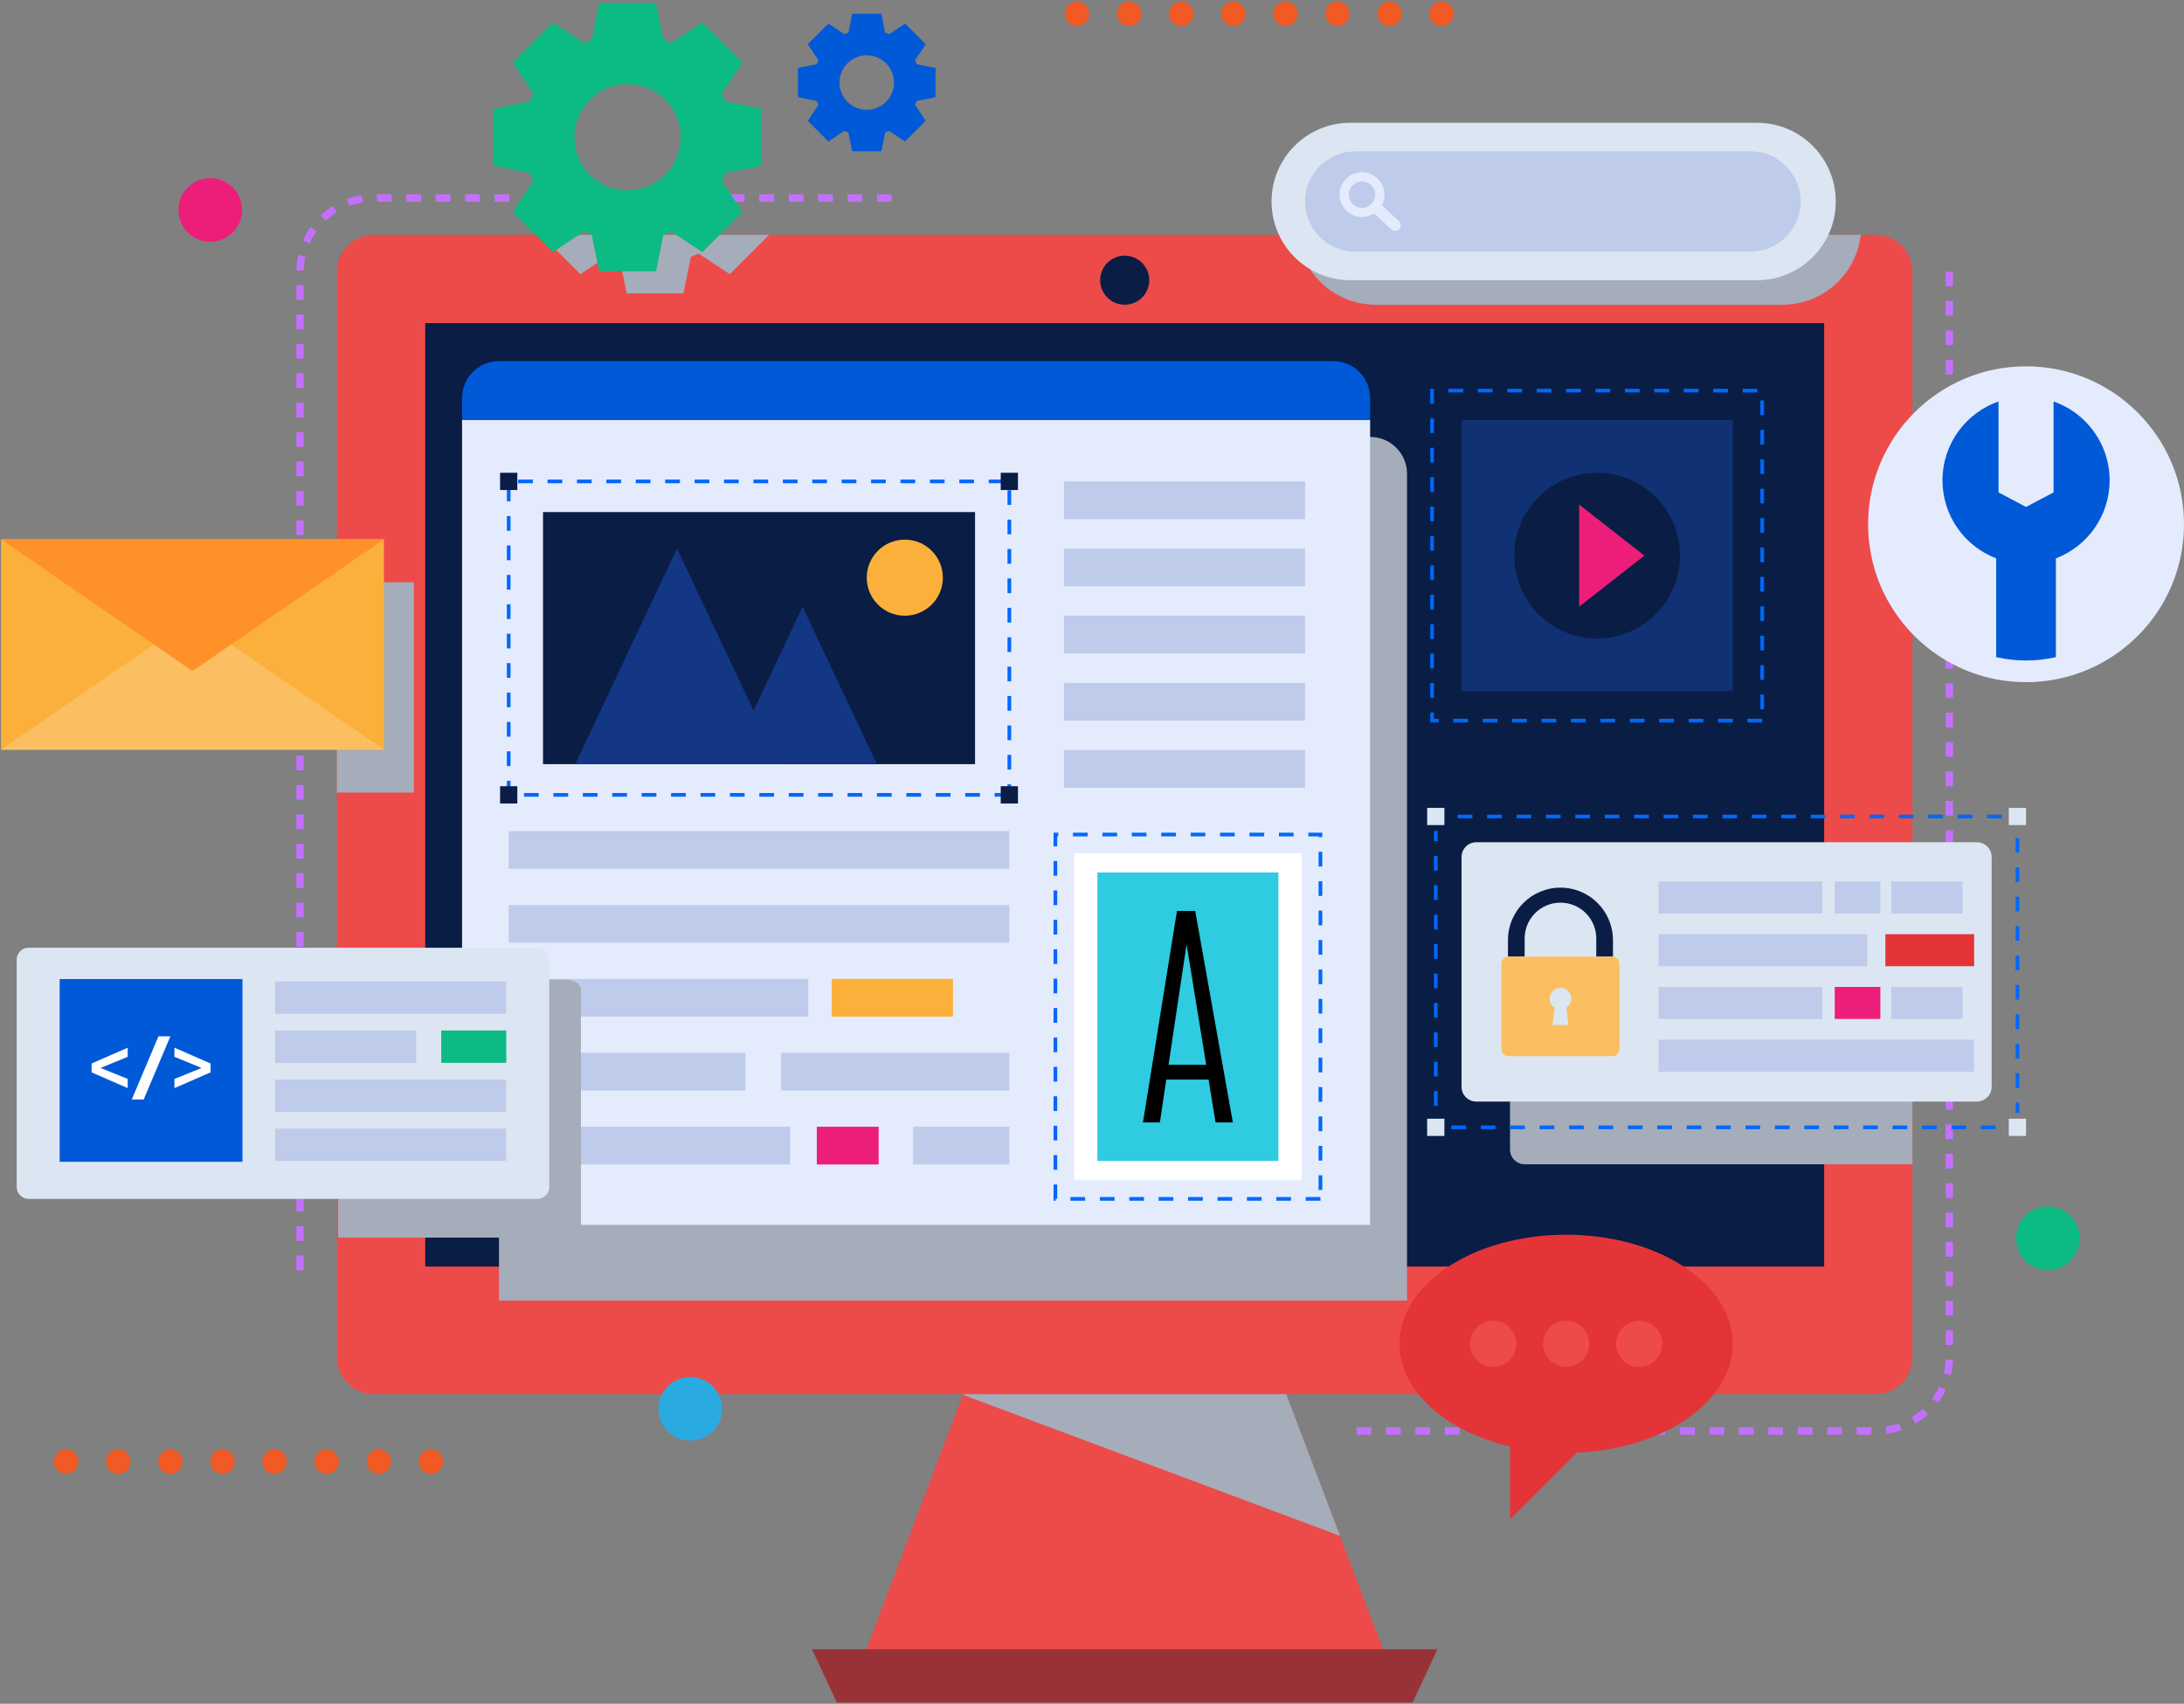 <svg version="1.2" baseProfile="tiny-ps" xmlns="http://www.w3.org/2000/svg" viewBox="0 0 1188 927" width="1188" height="927">
	<rect x="0" y="0" width="1188" height="927" fill="#808080" stroke="none"/>
	<title>&lt;Group&gt;</title>
	<style>
		tspan { white-space:pre }
		.shp0 { fill: none;stroke: #c370ff;stroke-width: 4.005;stroke-dasharray: 8,8 } 
		.shp1 { fill: #ed4a4a } 
		.shp2 { fill: #993236 } 
		.shp3 { fill: #5b0808 } 
		.shp4 { mix-blend-mode: multiply;fill: #a5acba } 
		.shp5 { fill: #0a1d45 } 
		.shp6 { fill: #f15a24 } 
		.shp7 { fill: #0cba83 } 
		.shp8 { fill: #ed1e79 } 
		.shp9 { fill: #29abe2 } 
		.shp10 { fill: #0059d6 } 
		.shp11 { fill: #e4ebfd } 
		.shp12 { fill: #becbeb } 
		.shp13 { fill: none;stroke: #0068fa;stroke-width: 2.002;stroke-dasharray: 8,8 } 
		.shp14 { fill: #ffffff } 
		.shp15 { fill: #2fcbe0 } 
		.shp16 { fill: #000000 } 
		.shp17 { fill: #fbb03b } 
		.shp18 { fill: #133785 } 
		.shp19 { fill: #103173 } 
		.shp20 { fill: #dce6f2 } 
		.shp21 { fill: #e43438 } 
		.shp22 { fill: #fbbf62 } 
		.shp23 { fill: #a5acba } 
		.shp24 { fill: #ff9129 } 
	</style>
	<g id="&lt;Group&gt;">
		<g id="&lt;Group&gt;">
		</g>
		<g id="&lt;Group&gt;">
			<g id="&lt;Group&gt;">
				<g id="&lt;Group&gt;">
					<path id="&lt;Path&gt;" class="shp0" d="M1060.34 147.78L1060.34 738.51C1060.34 760.59 1042.38 778.56 1020.29 778.56L731.94 778.56" />
					<path id="&lt;Path&gt;" class="shp0" d="M163.23 691.12L163.23 147.78C163.23 125.7 181.2 107.73 203.28 107.73L492.18 107.73" />
				</g>
				<g id="&lt;Group&gt;">
					<g id="&lt;Group&gt;">
						<path id="&lt;Path&gt;" class="shp1" d="M673.35 689.12L550.22 689.12L471.13 897.71L752.45 897.71L673.35 689.12Z" />
						<path id="Forme 1" class="shp1" d="M1136 859" />
						<path id="&lt;Path&gt;" class="shp2" d="M768.35 926.33L455.23 926.33L441.66 897.33L781.91 897.33L768.35 926.33Z" />
						<path id="Forme 2" class="shp3" d="M1204 965" />
						<path id="&lt;Path&gt;" class="shp4" d="M523.77 758.88L728.91 835.64L691.27 736.36L532.31 736.36L523.77 758.88Z" />
					</g>
					<g id="&lt;Group&gt;">
						<path id="&lt;Path&gt;" class="shp1" d="M1020.29 758.54L203.28 758.54C192.22 758.54 183.26 749.57 183.26 738.51L183.26 147.78C183.26 136.72 192.22 127.75 203.28 127.75L1020.29 127.75C1031.35 127.75 1040.32 136.72 1040.32 147.78L1040.32 738.51C1040.32 749.57 1031.35 758.54 1020.29 758.54Z" />
						<path id="&lt;Path&gt;" class="shp5" d="M625.14 152.45C625.14 159.82 619.16 165.8 611.79 165.8C604.42 165.8 598.44 159.82 598.44 152.45C598.44 145.08 604.42 139.1 611.79 139.1C619.16 139.1 625.14 145.08 625.14 152.45Z" />
						<path id="&lt;Path&gt;" class="shp5" d="M231.32 689.12L231.32 175.81L992.26 175.81L992.26 689.12L231.32 689.12Z" />
					</g>
				</g>
				<g id="&lt;Group&gt;">
					<g id="&lt;Group&gt;">
						<g id="&lt;Group&gt;">
							<path id="&lt;Path&gt;" class="shp6" d="M42.65 795.22C42.65 798.89 39.67 801.86 36.01 801.86C32.34 801.86 29.36 798.89 29.36 795.22C29.36 791.55 32.34 788.57 36.01 788.57C39.67 788.57 42.65 791.55 42.65 795.22Z" />
							<path id="&lt;Path&gt;" class="shp6" d="M70.99 795.22C70.99 798.89 68.01 801.86 64.35 801.86C60.68 801.86 57.7 798.89 57.7 795.22C57.7 791.55 60.68 788.57 64.35 788.57C68.01 788.57 70.99 791.55 70.99 795.22Z" />
							<path id="&lt;Path&gt;" class="shp6" d="M99.33 795.22C99.33 798.89 96.35 801.86 92.68 801.86C89.02 801.86 86.04 798.89 86.04 795.22C86.04 791.55 89.02 788.57 92.68 788.57C96.35 788.57 99.33 791.55 99.33 795.22Z" />
							<path id="&lt;Path&gt;" class="shp6" d="M127.67 795.22C127.67 798.89 124.69 801.86 121.02 801.86C117.36 801.86 114.38 798.89 114.38 795.22C114.38 791.55 117.36 788.57 121.02 788.57C124.69 788.57 127.67 791.55 127.67 795.22Z" />
							<path id="&lt;Path&gt;" class="shp6" d="M156.01 795.22C156.01 798.89 153.03 801.86 149.36 801.86C145.69 801.86 142.72 798.89 142.72 795.22C142.72 791.55 145.69 788.57 149.36 788.57C153.03 788.57 156.01 791.55 156.01 795.22Z" />
							<path id="&lt;Path&gt;" class="shp6" d="M184.35 795.22C184.35 798.89 181.37 801.86 177.7 801.86C174.03 801.86 171.06 798.89 171.06 795.22C171.06 791.55 174.03 788.57 177.7 788.57C181.37 788.57 184.35 791.55 184.35 795.22Z" />
							<path id="&lt;Path&gt;" class="shp6" d="M212.69 795.22C212.69 798.89 209.71 801.86 206.04 801.86C202.37 801.86 199.4 798.89 199.4 795.22C199.4 791.55 202.37 788.57 206.04 788.57C209.71 788.57 212.69 791.55 212.69 795.22Z" />
							<path id="&lt;Path&gt;" class="shp6" d="M241.03 795.22C241.03 798.89 238.05 801.86 234.38 801.86C230.71 801.86 227.74 798.89 227.74 795.22C227.74 791.55 230.71 788.57 234.38 788.57C238.05 788.57 241.03 791.55 241.03 795.22Z" />
						</g>
						<g id="&lt;Group&gt;">
							<path id="&lt;Path&gt;" class="shp6" d="M592.48 7.49C592.48 11.16 589.51 14.13 585.84 14.13C582.17 14.13 579.19 11.16 579.19 7.49C579.19 3.82 582.17 0.85 585.84 0.85C589.51 0.85 592.48 3.82 592.48 7.49Z" />
							<path id="&lt;Path&gt;" class="shp6" d="M620.82 7.49C620.82 11.16 617.85 14.13 614.18 14.13C610.51 14.13 607.53 11.16 607.53 7.49C607.53 3.82 610.51 0.85 614.18 0.85C617.85 0.85 620.82 3.82 620.82 7.49Z" />
							<path id="&lt;Path&gt;" class="shp6" d="M649.16 7.49C649.16 11.16 646.19 14.13 642.52 14.13C638.85 14.13 635.87 11.16 635.87 7.49C635.87 3.82 638.85 0.85 642.52 0.85C646.19 0.85 649.16 3.82 649.16 7.49Z" />
							<path id="&lt;Path&gt;" class="shp6" d="M677.5 7.49C677.5 11.16 674.53 14.13 670.86 14.13C667.19 14.13 664.21 11.16 664.21 7.49C664.21 3.82 667.19 0.85 670.86 0.85C674.53 0.85 677.5 3.82 677.5 7.49Z" />
							<path id="&lt;Path&gt;" class="shp6" d="M705.84 7.49C705.84 11.16 702.86 14.13 699.2 14.13C695.53 14.13 692.55 11.16 692.55 7.49C692.55 3.82 695.53 0.85 699.2 0.85C702.86 0.85 705.84 3.82 705.84 7.49Z" />
							<path id="&lt;Path&gt;" class="shp6" d="M734.18 7.49C734.18 11.16 731.2 14.13 727.54 14.13C723.87 14.13 720.89 11.16 720.89 7.49C720.89 3.82 723.87 0.85 727.54 0.85C731.2 0.85 734.18 3.82 734.18 7.49Z" />
							<path id="&lt;Path&gt;" class="shp6" d="M762.52 7.49C762.52 11.16 759.54 14.13 755.87 14.13C752.21 14.13 749.23 11.16 749.23 7.49C749.23 3.82 752.21 0.85 755.87 0.85C759.54 0.85 762.52 3.82 762.52 7.49Z" />
							<path id="&lt;Path&gt;" class="shp6" d="M790.86 7.49C790.86 11.16 787.88 14.13 784.21 14.13C780.55 14.13 777.57 11.16 777.57 7.49C777.57 3.82 780.55 0.85 784.21 0.85C787.88 0.85 790.86 3.82 790.86 7.49Z" />
						</g>
					</g>
					<g id="&lt;Group&gt;">
						<path id="&lt;Path&gt;" class="shp7" d="M1131.24 673.7C1131.24 683.27 1123.49 691.02 1113.93 691.02C1104.37 691.02 1096.62 683.27 1096.62 673.7C1096.62 664.14 1104.37 656.39 1113.93 656.39C1123.49 656.39 1131.24 664.14 1131.24 673.7Z" />
						<path id="&lt;Path&gt;" class="shp8" d="M131.69 114.23C131.69 123.8 123.94 131.55 114.38 131.55C104.82 131.55 97.07 123.8 97.07 114.23C97.07 104.67 104.82 96.92 114.38 96.92C123.94 96.92 131.69 104.67 131.69 114.23Z" />
						<path id="&lt;Path&gt;" class="shp9" d="M392.81 766.51C392.81 776.08 385.06 783.83 375.5 783.83C365.94 783.83 358.19 776.08 358.19 766.51C358.19 756.95 365.94 749.2 375.5 749.2C385.06 749.2 392.81 756.95 392.81 766.51Z" />
					</g>
				</g>
				<g id="&lt;Group&gt;">
					<g id="&lt;Group&gt;">
						<path id="&lt;Path&gt;" class="shp4" d="M745.33 237.73L291.44 237.73C280.38 237.73 271.41 246.69 271.41 257.75L271.41 269.77L271.41 707.64L765.36 707.64L765.36 269.77L765.36 257.75C765.36 246.69 756.39 237.73 745.33 237.73Z" />
						<g id="&lt;Group&gt;">
							<path id="&lt;Path&gt;" class="shp10" d="M745.29 216.53C745.29 205.47 736.32 196.51 725.26 196.51L271.37 196.51C260.31 196.51 251.34 205.47 251.34 216.53L251.34 228.55L745.29 228.55L745.29 216.53Z" />
							<path id="&lt;Path&gt;" class="shp11" d="M251.34 228.55L251.34 666.42L745.29 666.42L745.29 228.55L251.34 228.55Z" />
						</g>
					</g>
					<g id="&lt;Group&gt;">
						<g id="&lt;Group&gt;">
							<path id="&lt;Path&gt;" class="shp12" d="M709.91 282.45L578.75 282.45L578.75 261.92L709.91 261.92L709.91 282.45Z" />
							<path id="&lt;Path&gt;" class="shp12" d="M709.91 318.99L578.75 318.99L578.75 298.46L709.91 298.46L709.91 318.99Z" />
							<path id="&lt;Path&gt;" class="shp12" d="M709.91 355.53L578.75 355.53L578.75 335L709.91 335L709.91 355.53Z" />
							<path id="&lt;Path&gt;" class="shp12" d="M709.91 392.07L578.75 392.07L578.75 371.55L709.91 371.55L709.91 392.07Z" />
							<path id="&lt;Path&gt;" class="shp12" d="M709.91 428.62L578.75 428.62L578.75 408.09L709.91 408.09L709.91 428.62Z" />
						</g>
						<g id="&lt;Group&gt;">
							<path id="&lt;Path&gt;" class="shp13" d="M718.26 652.29L574.08 652.29L574.08 454.05L718.26 454.05L718.26 652.29Z" />
							<g id="&lt;Group&gt;">
								<path id="&lt;Path&gt;" class="shp14" d="M708.07 642.13L584.26 642.13L584.26 464.21L708.07 464.21L708.07 642.13Z" />
								<g id="&lt;Group&gt;">
									<path id="&lt;Path&gt;" class="shp15" d="M695.39 631.65L596.95 631.65L596.95 474.7L695.39 474.7L695.39 631.65Z" />
								</g>
								<g id="&lt;Group&gt;">
									<path id="&lt;Compound Path&gt;" fill-rule="evenodd" class="shp16" d="M640.22 495.63L650.15 495.63L670.62 610.71L661.2 610.71L657.41 587.37L634.4 587.37L630.93 610.71L621.71 610.71L640.22 495.63ZM656.11 579.33L645.51 514.2L645.38 514.2L635.64 579.33L656.11 579.33Z" />
								</g>
							</g>
						</g>
						<g id="&lt;Group&gt;">
							<g id="&lt;Group&gt;">
								<path id="&lt;Path&gt;" class="shp12" d="M549.04 472.69L276.71 472.69L276.71 452.16L549.04 452.16L549.04 472.69Z" />
								<path id="&lt;Path&gt;" class="shp12" d="M549.04 512.91L276.71 512.91L276.71 492.38L549.04 492.38L549.04 512.91Z" />
								<path id="&lt;Path&gt;" class="shp12" d="M439.67 553.13L276.71 553.13L276.71 532.6L439.67 532.6L439.67 553.13Z" />
								<path id="&lt;Path&gt;" class="shp12" d="M405.48 593.35L276.71 593.35L276.71 572.82L405.48 572.82L405.48 593.35Z" />
								<path id="&lt;Path&gt;" class="shp8" d="M477.95 633.57L444.31 633.57L444.31 613.04L477.95 613.04L477.95 633.57Z" />
								<path id="&lt;Path&gt;" class="shp12" d="M429.79 633.57L276.71 633.57L276.71 613.04L429.79 613.04L429.79 633.57Z" />
								<path id="&lt;Path&gt;" class="shp17" d="M518.39 553.13L452.37 553.13L452.37 532.6L518.39 532.6L518.39 553.13Z" />
								<path id="&lt;Path&gt;" class="shp12" d="M549.04 593.35L424.87 593.35L424.87 572.82L549.04 572.82L549.04 593.35Z" />
								<path id="&lt;Path&gt;" class="shp12" d="M549.04 633.57L496.68 633.57L496.68 613.04L549.04 613.04L549.04 633.57Z" />
							</g>
							<g id="&lt;Group&gt;">
								<g id="&lt;Group&gt;">
									<path id="&lt;Path&gt;" class="shp5" d="M530.38 415.77L295.37 415.77L295.37 278.61L530.38 278.61L530.38 415.77Z" />
									<g id="&lt;Group&gt;">
										<path id="&lt;Path&gt;" class="shp18" d="M436.59 330.17L409.92 386.65L368.27 298.46L312.87 415.77L423.68 415.77L423.52 415.44L476.86 415.44L436.59 330.17Z" />
										<path id="&lt;Path&gt;" class="shp17" d="M492.18 293.6C480.74 293.6 471.47 302.87 471.47 314.3C471.47 325.73 480.74 335 492.18 335C503.61 335 512.88 325.73 512.88 314.3C512.88 302.87 503.61 293.6 492.18 293.6Z" />
									</g>
								</g>
								<g id="&lt;Group&gt;">
									<path id="&lt;Path&gt;" class="shp13" d="M549.04 432.47L276.71 432.47L276.71 261.92L549.04 261.92L549.04 432.47Z" />
									<g id="&lt;Group&gt;">
										<g id="&lt;Group&gt;">
											<path id="&lt;Path&gt;" class="shp5" d="M553.73 266.61L544.35 266.61L544.35 257.23L553.73 257.23L553.73 266.61Z" />
											<path id="&lt;Path&gt;" class="shp5" d="M281.4 266.61L272.02 266.61L272.02 257.23L281.4 257.23L281.4 266.61Z" />
										</g>
										<g id="&lt;Group&gt;">
											<path id="&lt;Path&gt;" class="shp5" d="M553.73 437.16L544.35 437.16L544.35 427.77L553.73 427.77L553.73 437.16Z" />
											<path id="&lt;Path&gt;" class="shp5" d="M281.4 437.16L272.02 437.16L272.02 427.77L281.4 427.77L281.4 437.16Z" />
										</g>
									</g>
								</g>
							</g>
						</g>
					</g>
				</g>
				<g id="&lt;Group&gt;">
					<path id="&lt;Path&gt;" class="shp13" d="M958.55 392.07L779 392.07L779 212.53L958.55 212.53L958.55 392.07Z" />
					<g id="&lt;Group&gt;">
						<path id="&lt;Path&gt;" class="shp19" d="M942.53 376.05L795.02 376.05L795.02 228.55L942.53 228.55L942.53 376.05Z" />
						<g id="&lt;Group&gt;">
							<path id="&lt;Path&gt;" class="shp5" d="M913.84 302.3C913.84 327.19 893.66 347.37 868.77 347.37C843.88 347.37 823.7 327.19 823.7 302.3C823.7 277.41 843.88 257.23 868.77 257.23C893.66 257.23 913.84 277.41 913.84 302.3Z" />
							<path id="&lt;Path&gt;" class="shp8" d="M859 274.51L859 330.09L894.45 302.3L859 274.51Z" />
						</g>
					</g>
				</g>
				<g id="&lt;Group&gt;">
					<path id="&lt;Path&gt;" class="shp4" d="M705.82 127.75C708.2 149.15 726.32 165.8 748.36 165.8L969.63 165.8C991.66 165.8 1009.79 149.15 1012.17 127.75L705.82 127.75Z" />
					<g id="&lt;Group&gt;">
						<path id="&lt;Path&gt;" class="shp20" d="M955.76 152.45L734.48 152.45C710.84 152.45 691.67 133.28 691.67 109.64L691.67 109.62C691.67 85.98 710.84 66.81 734.48 66.81L955.76 66.81C979.4 66.81 998.57 85.98 998.57 109.62L998.57 109.64C998.57 133.28 979.4 152.45 955.76 152.45Z" />
						<g id="&lt;Group&gt;">
							<path id="&lt;Path&gt;" class="shp12" d="M952.2 136.91L737.19 136.91C722.13 136.91 709.91 124.7 709.91 109.63L709.91 109.63C709.91 94.56 722.13 82.35 737.19 82.35L952.2 82.35C967.27 82.35 979.49 94.56 979.49 109.63L979.49 109.63C979.49 124.7 967.27 136.91 952.2 136.91Z" />
							<path id="&lt;Compound Path&gt;" fill-rule="evenodd" class="shp11" d="M761.92 122.38C761.95 123.2 761.66 123.98 761.11 124.59C760.54 125.21 759.72 125.57 758.86 125.57C758.08 125.57 757.35 125.28 756.78 124.76L747.47 116.17C745.48 117.46 743.22 118.14 740.88 118.14C734.14 118.14 728.65 112.66 728.65 105.92C728.65 99.17 734.14 93.69 740.88 93.69C747.62 93.69 753.11 99.17 753.11 105.92C753.11 107.93 752.6 109.91 751.64 111.69L760.93 120.26C761.53 120.81 761.88 121.57 761.92 122.38ZM740.88 98.73C736.92 98.73 733.7 101.96 733.7 105.92C733.7 109.88 736.92 113.1 740.88 113.1C744.84 113.1 748.06 109.88 748.06 105.92C748.06 101.96 744.84 98.73 740.88 98.73Z" />
						</g>
					</g>
				</g>
				<g id="&lt;Group&gt;">
					<path id="&lt;Path&gt;" class="shp4" d="M1040.32 492.38L829.4 492.38C824.97 492.38 821.39 495.96 821.39 500.39L821.39 625.46C821.39 629.88 824.97 633.47 829.4 633.47L1040.32 633.47L1040.32 492.38Z" />
					<g id="&lt;Group&gt;">
						<g id="&lt;Group&gt;">
							<g id="&lt;Group&gt;">
								<g id="&lt;Group&gt;">
									<path id="&lt;Path&gt;" class="shp13" d="M1097.39 609.35L1097.39 613.36L1093.39 613.36" />
									<path id="&lt;Path&gt;" class="shp13" d="M1085.48 613.36L788.96 613.36" />
									<path id="&lt;Path&gt;" class="shp13" d="M785.01 613.36L781 613.36L781 609.35" />
									<path id="&lt;Path&gt;" class="shp13" d="M781 601.68L781 452.07" />
									<path id="&lt;Path&gt;" class="shp13" d="M781 448.24L781 444.23L785.01 444.23" />
									<path id="&lt;Path&gt;" class="shp13" d="M792.91 444.23L1089.43 444.23" />
									<path id="&lt;Path&gt;" class="shp13" d="M1093.39 444.23L1097.39 444.23L1097.39 448.24" />
									<path id="&lt;Path&gt;" class="shp13" d="M1097.39 455.91L1097.39 605.52" />
								</g>
							</g>
							<g id="&lt;Group&gt;">
								<g id="&lt;Group&gt;">
									<path id="&lt;Path&gt;" class="shp20" d="M1102.08 448.92L1092.7 448.92L1092.7 439.54L1102.08 439.54L1102.08 448.92Z" />
									<path id="&lt;Path&gt;" class="shp20" d="M785.69 448.92L776.31 448.92L776.31 439.54L785.69 439.54L785.69 448.92Z" />
								</g>
								<g id="&lt;Group&gt;">
									<path id="&lt;Path&gt;" class="shp20" d="M1102.08 618.05L1092.7 618.05L1092.7 608.67L1102.08 608.67L1102.08 618.05Z" />
									<path id="&lt;Path&gt;" class="shp20" d="M785.69 618.05L776.31 618.05L776.31 608.67L785.69 608.67L785.69 618.05Z" />
								</g>
							</g>
						</g>
						<g id="&lt;Group&gt;">
							<path id="&lt;Path&gt;" class="shp20" d="M1075.36 599.34L803.03 599.34C798.61 599.34 795.02 595.75 795.02 591.33L795.02 466.26C795.02 461.84 798.61 458.25 803.03 458.25L1075.36 458.25C1079.79 458.25 1083.37 461.84 1083.37 466.26L1083.37 591.33C1083.37 595.75 1079.79 599.34 1075.36 599.34Z" />
							<g id="&lt;Group&gt;">
								<g id="&lt;Group&gt;">
									<g id="&lt;Group&gt;">
										<path id="&lt;Path&gt;" class="shp12" d="M991.24 497.02L902.15 497.02L902.15 479.59L991.24 479.59L991.24 497.02Z" />
										<path id="&lt;Path&gt;" class="shp12" d="M1015.74 525.7L902.15 525.7L902.15 508.27L1015.74 508.27L1015.74 525.7Z" />
										<path id="&lt;Path&gt;" class="shp21" d="M1073.85 525.7L1025.56 525.7L1025.56 508.27L1073.85 508.27L1073.85 525.7Z" />
										<path id="&lt;Path&gt;" class="shp12" d="M998.01 497.02L1022.83 497.02L1022.83 479.59L998.01 479.59L998.01 497.02Z" />
										<path id="&lt;Path&gt;" class="shp12" d="M1028.78 497.02L1067.52 497.02L1067.52 479.59L1028.78 479.59L1028.78 497.02Z" />
									</g>
									<g id="&lt;Group&gt;">
										<path id="&lt;Path&gt;" class="shp12" d="M991.24 554.4L902.15 554.4L902.15 536.97L991.24 536.97L991.24 554.4Z" />
										<path id="&lt;Path&gt;" class="shp12" d="M902.15 565.65L902.15 583.08L1073.85 583.08L1073.85 565.65L902.15 565.65Z" />
										<path id="&lt;Path&gt;" class="shp8" d="M998.01 554.4L1022.83 554.4L1022.83 536.97L998.01 536.97L998.01 554.4Z" />
										<path id="&lt;Path&gt;" class="shp12" d="M1028.78 554.4L1067.52 554.4L1067.52 536.97L1028.78 536.97L1028.78 554.4Z" />
									</g>
								</g>
								<g id="&lt;Group&gt;">
									<path id="&lt;Path&gt;" class="shp5" d="M848.82 482.95C833.05 482.95 820.26 495.73 820.26 511.51L820.26 520.51L829.34 520.51L829.34 510.6C829.34 499.84 838.07 491.12 848.82 491.12C859.58 491.12 868.3 499.84 868.3 510.6L868.3 520.51L877.38 520.51L877.38 511.51C877.38 495.73 864.6 482.95 848.82 482.95Z" />
									<path id="&lt;Compound Path&gt;" fill-rule="evenodd" class="shp22" d="M880.95 524.29L880.95 570.86C880.95 572.95 879.26 574.64 877.17 574.64L820.48 574.64C818.39 574.64 816.69 572.95 816.69 570.86L816.69 524.29C816.69 522.2 818.39 520.51 820.48 520.51L877.17 520.51C879.26 520.51 880.95 522.2 880.95 524.29ZM852.02 548.24C853.63 547.19 854.7 545.38 854.7 543.32C854.7 540.08 852.07 537.45 848.82 537.45C845.58 537.45 842.95 540.08 842.95 543.32C842.95 545.38 844.02 547.19 845.63 548.24L844.51 557.7L853.13 557.7L852.02 548.24Z" />
								</g>
							</g>
						</g>
					</g>
				</g>
				<g id="&lt;Group&gt;">
					<path id="&lt;Compound Path&gt;" fill-rule="evenodd" class="shp21" d="M942.53 731.12C942.53 762.62 905.04 788.38 857.68 790.32L821.39 826.62L821.39 786.99C786.37 778.79 761.31 756.87 761.31 731.12C761.31 698.35 801.87 671.78 851.92 671.78C901.96 671.78 942.53 698.35 942.53 731.12ZM824.77 731.12C824.77 724.18 819.14 718.55 812.2 718.55C805.26 718.55 799.64 724.18 799.64 731.12C799.64 738.06 805.26 743.68 812.2 743.68C819.14 743.68 824.77 738.06 824.77 731.12ZM864.48 731.12C864.48 724.18 858.86 718.55 851.92 718.55C844.98 718.55 839.35 724.18 839.35 731.12C839.35 738.06 844.98 743.68 851.92 743.68C858.86 743.68 864.48 738.06 864.48 731.12ZM904.19 731.12C904.19 724.18 898.57 718.55 891.63 718.55C884.69 718.55 879.07 724.18 879.07 731.12C879.07 738.06 884.69 743.68 891.63 743.68C898.57 743.68 904.19 738.06 904.19 731.12Z" />
					<g id="&lt;Group&gt;">
						<g id="&lt;Group&gt;">
							<g id="&lt;Group&gt;">
								<path id="&lt;Compound Path&gt;" fill-rule="evenodd" class="shp10" d="M498.68 54.91L498.68 54.91C498.41 55.66 498.1 56.39 497.77 57.11L497.78 57.09L503.55 65.77L492.33 76.99L483.65 71.23L483.66 71.21C482.94 71.54 482.21 71.85 481.47 72.13L481.47 72.13L479.41 82.35L463.54 82.35L461.48 72.13L461.48 72.13C460.73 71.85 460 71.54 459.28 71.21L459.3 71.23L450.62 76.99L439.4 65.77L445.16 57.09L445.18 57.11C444.85 56.39 444.54 55.66 444.26 54.91L444.26 54.91L434.04 52.85L434.04 36.98L444.26 34.92L444.26 34.93C444.54 34.18 444.85 33.45 445.18 32.73L445.16 32.74L439.4 24.06L450.62 12.84L459.3 18.61L459.28 18.63C460 18.29 460.73 17.98 461.48 17.71L461.48 17.71L463.54 7.49L479.41 7.49L481.47 17.71L481.47 17.71C482.21 17.98 482.94 18.29 483.66 18.63L483.65 18.61L492.33 12.84L503.55 24.06L497.78 32.74L497.77 32.73C498.1 33.45 498.41 34.18 498.68 34.93L498.68 34.92L508.9 36.98L508.9 52.85L498.68 54.91ZM486.3 44.92C486.3 36.73 479.66 30.09 471.47 30.09C463.28 30.09 456.64 36.73 456.64 44.92C456.64 53.11 463.28 59.75 471.47 59.75C479.66 59.75 486.3 53.11 486.3 44.92Z" />
							</g>
						</g>
						<g id="&lt;Group&gt;">
							<g id="&lt;Group&gt;" style="mix-blend-mode: multiply">
								<g id="&lt;Group&gt;">
									<path id="&lt;Path&gt;" class="shp23" d="M294.25 127.75L315.68 149.19L332.6 137.95L332.57 137.92C333.96 138.56 335.39 139.17 336.85 139.71L336.84 139.71L340.86 159.62L371.78 159.62L375.8 139.71L375.8 139.71C377.25 139.17 378.68 138.56 380.08 137.92L380.05 137.95L396.96 149.19L418.39 127.75L294.25 127.75Z" />
								</g>
							</g>
							<g id="&lt;Group&gt;">
								<g id="&lt;Group&gt;">
									<path id="&lt;Compound Path&gt;" fill-rule="evenodd" class="shp7" d="M394.41 94.14L394.41 94.14C393.87 95.59 393.27 97.02 392.62 98.42L392.65 98.39L403.89 115.3L382.02 137.17L365.11 125.93L365.13 125.9C363.74 126.55 362.31 127.15 360.86 127.69L360.86 127.69L356.84 147.6L325.92 147.6L321.9 127.69L321.9 127.69C320.45 127.15 319.02 126.55 317.62 125.9L317.65 125.93L300.74 137.17L278.87 115.3L290.11 98.39L290.14 98.42C289.49 97.02 288.89 95.59 288.35 94.14L288.35 94.14L268.44 90.12L268.44 59.2L288.35 55.18L288.35 55.19C288.89 53.73 289.49 52.3 290.14 50.91L290.11 50.94L278.87 34.02L300.74 12.15L317.65 23.39L317.62 23.42C319.02 22.77 320.45 22.17 321.9 21.63L321.9 21.63L325.92 1.72L356.84 1.72L360.86 21.63L360.86 21.63C362.31 22.17 363.74 22.77 365.13 23.42L365.11 23.39L382.02 12.15L403.89 34.02L392.65 50.94L392.62 50.91C393.27 52.3 393.87 53.73 394.41 55.19L394.41 55.18L414.32 59.2L414.32 90.12L394.41 94.14ZM370.28 74.66C370.28 58.7 357.34 45.76 341.38 45.76C325.42 45.76 312.48 58.7 312.48 74.66C312.48 90.62 325.42 103.56 341.38 103.56C357.34 103.56 370.28 90.62 370.28 74.66Z" />
								</g>
							</g>
						</g>
					</g>
					<g id="&lt;Group&gt;">
						<path id="&lt;Path&gt;" class="shp11" d="M1188 285.23C1188 332.68 1149.53 371.15 1102.08 371.15C1054.63 371.15 1016.16 332.68 1016.16 285.23C1016.16 237.78 1054.63 199.31 1102.08 199.31C1149.53 199.31 1188 237.78 1188 285.23Z" />
						<path id="&lt;Path&gt;" class="shp10" d="M1117.05 218.42L1117.05 267.91L1102.08 275.82L1087.11 267.91L1087.11 218.42C1069.37 224.61 1056.63 241.49 1056.63 261.35C1056.63 280.73 1068.76 297.27 1085.84 303.8L1085.84 357.54C1091.08 358.71 1096.5 359.37 1102.08 359.37C1107.67 359.37 1113.09 358.71 1118.32 357.54L1118.32 303.8C1135.4 297.27 1147.54 280.73 1147.54 261.35C1147.54 241.49 1134.8 224.61 1117.05 218.42Z" />
					</g>
					<g id="&lt;Group&gt;">
						<g id="&lt;Group&gt;">
							<path id="&lt;Path&gt;" class="shp4" d="M307.99 533.07L183.92 533.07L183.92 673.36L307.99 673.36C312.41 673.36 316 670.96 316 667.99L316 538.44C316 535.47 312.41 533.07 307.99 533.07Z" />
							<g id="&lt;Group&gt;">
								<path id="&lt;Path&gt;" class="shp20" d="M292.3 652.29L15.56 652.29C11.98 652.29 9.08 649.4 9.08 645.82L9.08 522.11C9.08 518.54 11.98 515.64 15.56 515.64L292.3 515.64C295.88 515.64 298.77 518.54 298.77 522.11L298.77 645.82C298.77 649.4 295.88 652.29 292.3 652.29Z" />
								<g id="&lt;Group&gt;">
									<g id="&lt;Group&gt;">
										<path id="&lt;Path&gt;" class="shp12" d="M149.67 614.07L275.39 614.07L275.39 631.65L149.67 631.65L149.67 614.07Z" />
										<path id="&lt;Path&gt;" class="shp12" d="M149.67 587.37L275.39 587.37L275.39 604.95L149.67 604.95L149.67 587.37Z" />
										<path id="&lt;Path&gt;" class="shp12" d="M149.67 560.68L226.38 560.68L226.38 578.26L149.67 578.26L149.67 560.68Z" />
										<path id="&lt;Path&gt;" class="shp7" d="M240.01 560.68L275.39 560.68L275.39 578.26L240.01 578.26L240.01 560.68Z" />
										<path id="&lt;Path&gt;" class="shp12" d="M149.67 533.99L275.39 533.99L275.39 551.57L149.67 551.57L149.67 533.99Z" />
									</g>
									<g id="&lt;Group&gt;">
										<g id="&lt;Group&gt;">
											<path id="&lt;Path&gt;" class="shp10" d="M131.89 632.11L32.46 632.11L32.46 532.68L131.89 532.68L131.89 632.11Z" />
											<g id="&lt;Group&gt;">
												<path id="&lt;Compound Path&gt;" class="shp14" d="M49.83 583.45L49.83 578.62L69.47 570.04L69.47 575L54.7 581.05L69.47 587.03L69.47 592.03L49.83 583.45Z" />
												<path id="&lt;Compound Path&gt;" class="shp14" d="M86.19 563.85L92.67 563.85L78.16 598.21L71.68 598.21L86.19 563.85Z" />
												<path id="&lt;Compound Path&gt;" class="shp14" d="M94.89 587.03L109.65 581.05L94.89 575L94.89 570.04L114.53 578.62L114.53 583.45L94.89 592.03L94.89 587.03Z" />
											</g>
										</g>
									</g>
								</g>
							</g>
						</g>
						<g id="&lt;Group&gt;">
							<path id="&lt;Path&gt;" class="shp4" d="M225.15 431.24L183.26 431.24L183.26 316.78L225.15 316.78L225.15 431.24Z" />
							<g id="&lt;Group&gt;">
								<path id="&lt;Path&gt;" class="shp17" d="M208.84 407.89L0.58 407.89L0.58 293.43L208.84 293.43L208.84 407.89Z" />
								<path id="&lt;Path&gt;" class="shp22" d="M104.71 407.89L208.84 407.89L104.71 336.2L0.58 407.89L104.71 407.89Z" />
								<path id="&lt;Path&gt;" class="shp24" d="M104.71 293.43L0.58 293.43L104.71 365.13L208.84 293.43L104.71 293.43Z" />
							</g>
						</g>
					</g>
				</g>
			</g>
		</g>
	</g>
</svg>